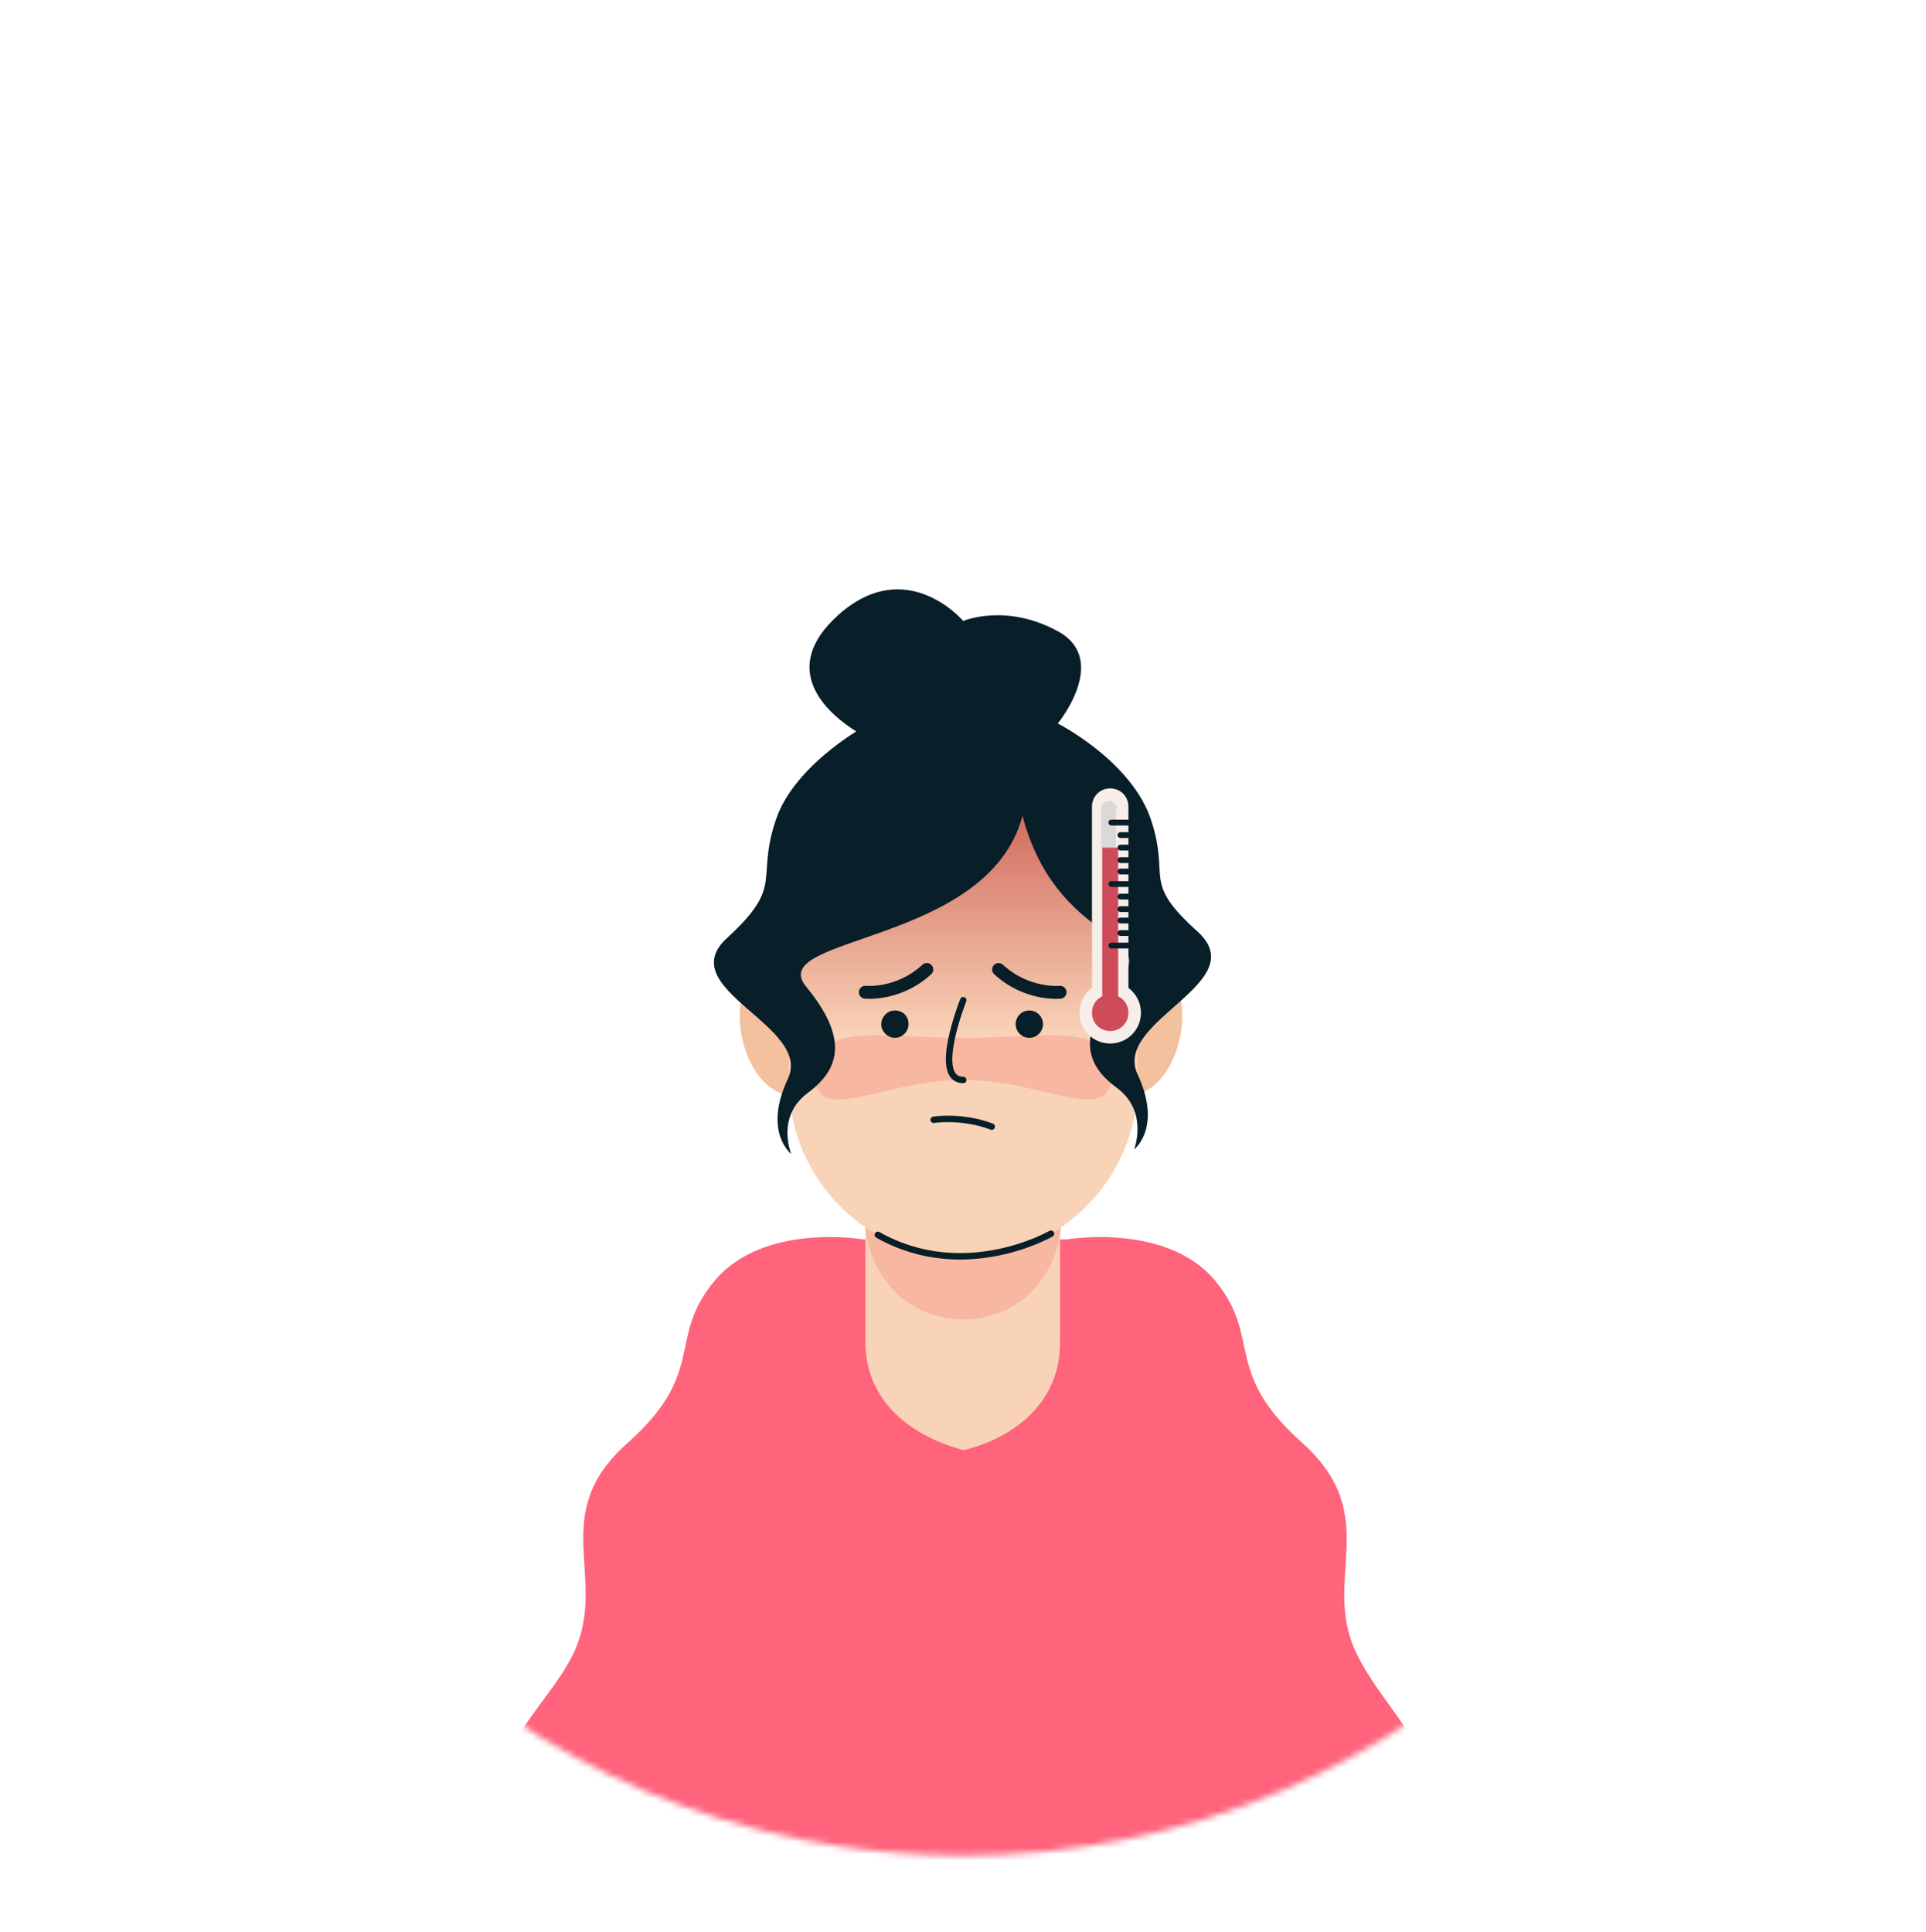 <svg width="309" height="310" viewBox="0 0 309 310" fill="none" xmlns="http://www.w3.org/2000/svg">
<g filter="url(#filter0_dd_7582_6859)">
<mask id="mask0_7582_6859" style="mask-type:alpha" maskUnits="userSpaceOnUse" x="24" y="8" width="261" height="262">
<circle cx="154.499" cy="139.329" r="130.4" fill="#C4C4C4"/>
</mask>
<g mask="url(#mask0_7582_6859)">
<circle cx="154.499" cy="139.329" r="130.4" fill="white"/>
<path d="M230.012 261.315C229.464 251.447 221.606 245.6 217.586 237.194C211.921 225.316 221.971 215.265 208.997 203.57C196.023 192.058 202.601 186.758 194.926 177.439C187.069 168.119 171.171 170.86 171.171 170.86H138.461C138.461 170.86 122.563 168.119 114.705 177.439C106.847 186.758 113.609 192.058 100.634 203.57C87.66 215.083 97.711 225.133 92.046 237.194C89.67 242.128 85.833 245.965 83.092 250.716C69.935 272.096 90.036 298.959 113.06 298.959C113.06 298.959 196.571 298.959 196.754 298.959C205.891 298.959 214.845 295.121 221.24 288.543C228.002 281.233 230.56 271 230.012 261.315Z" fill="#FF647C"/>
<path d="M154.542 154.597L138.826 152.039C138.826 152.039 138.826 172.688 138.826 187.124C138.826 201.012 153.445 204.302 154.542 204.667C155.638 204.484 170.074 201.195 170.074 187.307C170.074 172.871 170.074 152.222 170.074 152.222L154.542 154.597Z" fill="#F9D3B7"/>
<path d="M154.542 134.861L138.826 132.303C138.826 132.303 138.826 152.952 138.826 167.388C138.826 170.86 139.74 173.784 141.202 176.159C147.049 186.21 162.034 186.21 167.881 176.159C169.343 173.784 170.257 170.86 170.257 167.388C170.257 152.952 170.257 132.303 170.257 132.303L154.542 134.861Z" fill="#F7B7A1"/>
<path d="M128.228 131.938C128.228 131.938 127.497 129.197 121.833 129.197C116.168 129.197 117.995 148.019 128.228 148.019C138.279 148.202 134.441 134.679 128.228 131.938Z" fill="#F4C19F"/>
<path d="M180.125 131.938C180.125 131.938 180.856 129.197 186.521 129.197C192.186 129.197 190.359 148.019 180.125 148.019C169.892 148.202 173.73 134.679 180.125 131.938Z" fill="#F4C19F"/>
<path d="M154.541 173.785C139.191 173.785 126.582 161.176 126.582 145.826V124.629C126.582 109.279 139.191 96.67 154.541 96.67C169.891 96.67 182.499 109.279 182.499 124.629V145.826C182.499 161.176 169.891 173.785 154.541 173.785Z" fill="url(#paint0_linear_7582_6859)"/>
<path d="M178.297 144.363C178.297 135.775 167.698 138.516 154.541 138.516C141.384 138.516 130.785 135.775 130.785 144.363C130.785 152.952 141.384 145.277 154.541 145.277C167.698 145.277 178.297 152.952 178.297 144.363Z" fill="#F7B7A1"/>
<path d="M192.186 121.522C183.049 113.299 187.8 113.116 184.693 103.614C181.587 94.112 169.709 88.081 169.709 88.081C169.709 88.081 178.115 77.848 169.709 73.28C161.303 68.711 154.542 71.635 154.542 71.635C154.542 71.635 145.405 60.853 134.441 70.721C124.939 79.31 132.431 86.254 137.365 89.36C133.893 91.553 126.583 96.853 124.39 103.797C121.284 113.299 125.852 114.03 116.715 122.436C107.579 130.659 130.421 136.506 126.4 145.095C122.38 153.684 126.949 157.156 126.949 157.156C126.949 157.156 124.39 151.125 129.69 147.288C134.806 143.45 136.085 138.516 129.324 130.293C122.563 122.07 158.562 123.715 164.044 102.883C169.526 123.715 186.338 121.339 179.577 129.562C172.815 137.786 173.912 142.719 179.211 146.557C184.328 150.394 181.952 156.425 181.952 156.425C181.952 156.425 186.521 152.953 182.501 144.364C178.48 135.775 201.14 129.745 192.186 121.522Z" fill="#081E29"/>
<path d="M138.826 131.207C138.826 131.207 144.126 131.756 148.694 127.553" stroke="#081E29" stroke-width="2.068" stroke-miterlimit="10" stroke-linecap="round" stroke-linejoin="round"/>
<path d="M170.075 131.207C170.075 131.207 164.775 131.756 160.207 127.553" stroke="#081E29" stroke-width="2.068" stroke-miterlimit="10" stroke-linecap="round" stroke-linejoin="round"/>
<path d="M154.542 132.486C154.542 132.486 149.425 145.278 154.542 145.278" stroke="#081E29" stroke-width="1.034" stroke-miterlimit="10" stroke-linecap="round" stroke-linejoin="round"/>
<path d="M145.77 136.324C145.77 137.42 144.857 138.517 143.578 138.517C142.481 138.517 141.385 137.603 141.385 136.324C141.385 135.227 142.298 134.131 143.578 134.131C144.857 134.131 145.77 135.045 145.77 136.324Z" fill="#081E29"/>
<path d="M165.14 138.517C166.351 138.517 167.333 137.535 167.333 136.324C167.333 135.113 166.351 134.131 165.14 134.131C163.929 134.131 162.947 135.113 162.947 136.324C162.947 137.535 163.929 138.517 165.14 138.517Z" fill="#081E29"/>
<path d="M149.791 151.674C149.791 151.674 154.359 150.943 159.111 152.77" stroke="#081E29" stroke-width="1.034" stroke-miterlimit="10" stroke-linecap="round" stroke-linejoin="round"/>
<path d="M178.115 136.873C179.76 136.873 181.039 135.594 181.039 133.949V101.422C181.039 99.777 179.76 98.498 178.115 98.498C176.471 98.498 175.191 99.777 175.191 101.422V133.949C175.191 135.411 176.471 136.873 178.115 136.873Z" fill="#F7EEEA"/>
<path d="M173.182 134.496C173.182 137.237 175.374 139.43 178.116 139.43C180.857 139.43 183.049 137.237 183.049 134.496C183.049 131.755 180.857 129.562 178.116 129.562C175.374 129.562 173.182 131.755 173.182 134.496Z" fill="#F7EEEA"/>
<path d="M175.191 134.498C175.191 136.143 176.471 137.422 178.115 137.422C179.76 137.422 181.039 136.143 181.039 134.498C181.039 132.853 179.76 131.574 178.115 131.574C176.471 131.574 175.191 132.853 175.191 134.498Z" fill="#CE4B59"/>
<path d="M179.213 101.787C179.213 101.056 178.664 100.508 177.933 100.508C177.203 100.508 176.654 101.056 176.654 101.787V108H179.03V101.787H179.213Z" fill="#DBD8D8"/>
<path d="M176.838 108V133.583C176.838 134.314 177.386 134.862 178.117 134.862C178.848 134.862 179.396 134.314 179.396 133.583V108H176.838Z" fill="#CE4B59"/>
<path d="M178.299 103.98H181.04" stroke="#081E29" stroke-width="0.933" stroke-miterlimit="10" stroke-linecap="round" stroke-linejoin="round"/>
<path d="M178.299 113.848H181.04" stroke="#081E29" stroke-width="0.933" stroke-miterlimit="10" stroke-linecap="round" stroke-linejoin="round"/>
<path d="M179.76 105.99H181.039" stroke="#081E29" stroke-width="0.933" stroke-miterlimit="10" stroke-linecap="round" stroke-linejoin="round"/>
<path d="M179.76 108H181.039" stroke="#081E29" stroke-width="0.933" stroke-miterlimit="10" stroke-linecap="round" stroke-linejoin="round"/>
<path d="M179.76 111.838H181.039" stroke="#081E29" stroke-width="0.933" stroke-miterlimit="10" stroke-linecap="round" stroke-linejoin="round"/>
<path d="M179.76 110.01H181.039" stroke="#081E29" stroke-width="0.933" stroke-miterlimit="10" stroke-linecap="round" stroke-linejoin="round"/>
<path d="M178.299 123.715H181.04" stroke="#081E29" stroke-width="0.933" stroke-miterlimit="10" stroke-linecap="round" stroke-linejoin="round"/>
<path d="M179.76 115.857H181.039" stroke="#081E29" stroke-width="0.933" stroke-miterlimit="10" stroke-linecap="round" stroke-linejoin="round"/>
<path d="M179.76 117.867H181.039" stroke="#081E29" stroke-width="0.933" stroke-miterlimit="10" stroke-linecap="round" stroke-linejoin="round"/>
<path d="M179.76 121.705H181.039" stroke="#081E29" stroke-width="0.933" stroke-miterlimit="10" stroke-linecap="round" stroke-linejoin="round"/>
<path d="M179.76 119.695H181.039" stroke="#081E29" stroke-width="0.933" stroke-miterlimit="10" stroke-linecap="round" stroke-linejoin="round"/>
<path d="M168.612 169.947C168.612 169.947 154.724 177.988 140.836 170.13" stroke="#081E29" stroke-width="1.034" stroke-miterlimit="10" stroke-linecap="round" stroke-linejoin="round"/>
</g>
</g>
<defs>
<filter id="filter0_dd_7582_6859" x="0.1" y="0.93" width="308.799" height="308.799" filterUnits="userSpaceOnUse" color-interpolation-filters="sRGB">
<feFlood flood-opacity="0" result="BackgroundImageFix"/>
<feColorMatrix in="SourceAlpha" type="matrix" values="0 0 0 0 0 0 0 0 0 0 0 0 0 0 0 0 0 0 127 0" result="hardAlpha"/>
<feOffset dy="16"/>
<feGaussianBlur stdDeviation="12"/>
<feColorMatrix type="matrix" values="0 0 0 0 0.196 0 0 0 0 0.196 0 0 0 0 0.279 0 0 0 0.08 0"/>
<feBlend mode="multiply" in2="BackgroundImageFix" result="effect1_dropShadow_7582_6859"/>
<feColorMatrix in="SourceAlpha" type="matrix" values="0 0 0 0 0 0 0 0 0 0 0 0 0 0 0 0 0 0 127 0" result="hardAlpha"/>
<feOffset dy="12"/>
<feGaussianBlur stdDeviation="6"/>
<feColorMatrix type="matrix" values="0 0 0 0 0.196 0 0 0 0 0.196 0 0 0 0 0.279 0 0 0 0.08 0"/>
<feBlend mode="multiply" in2="effect1_dropShadow_7582_6859" result="effect2_dropShadow_7582_6859"/>
<feBlend mode="normal" in="SourceGraphic" in2="effect2_dropShadow_7582_6859" result="shape"/>
</filter>
<linearGradient id="paint0_linear_7582_6859" x1="154.556" y1="150.628" x2="154.556" y2="94.641" gradientUnits="userSpaceOnUse">
<stop offset="0.221" stop-color="#F9D3B7"/>
<stop offset="0.859" stop-color="#D26C5E"/>
</linearGradient>
</defs>
</svg>
